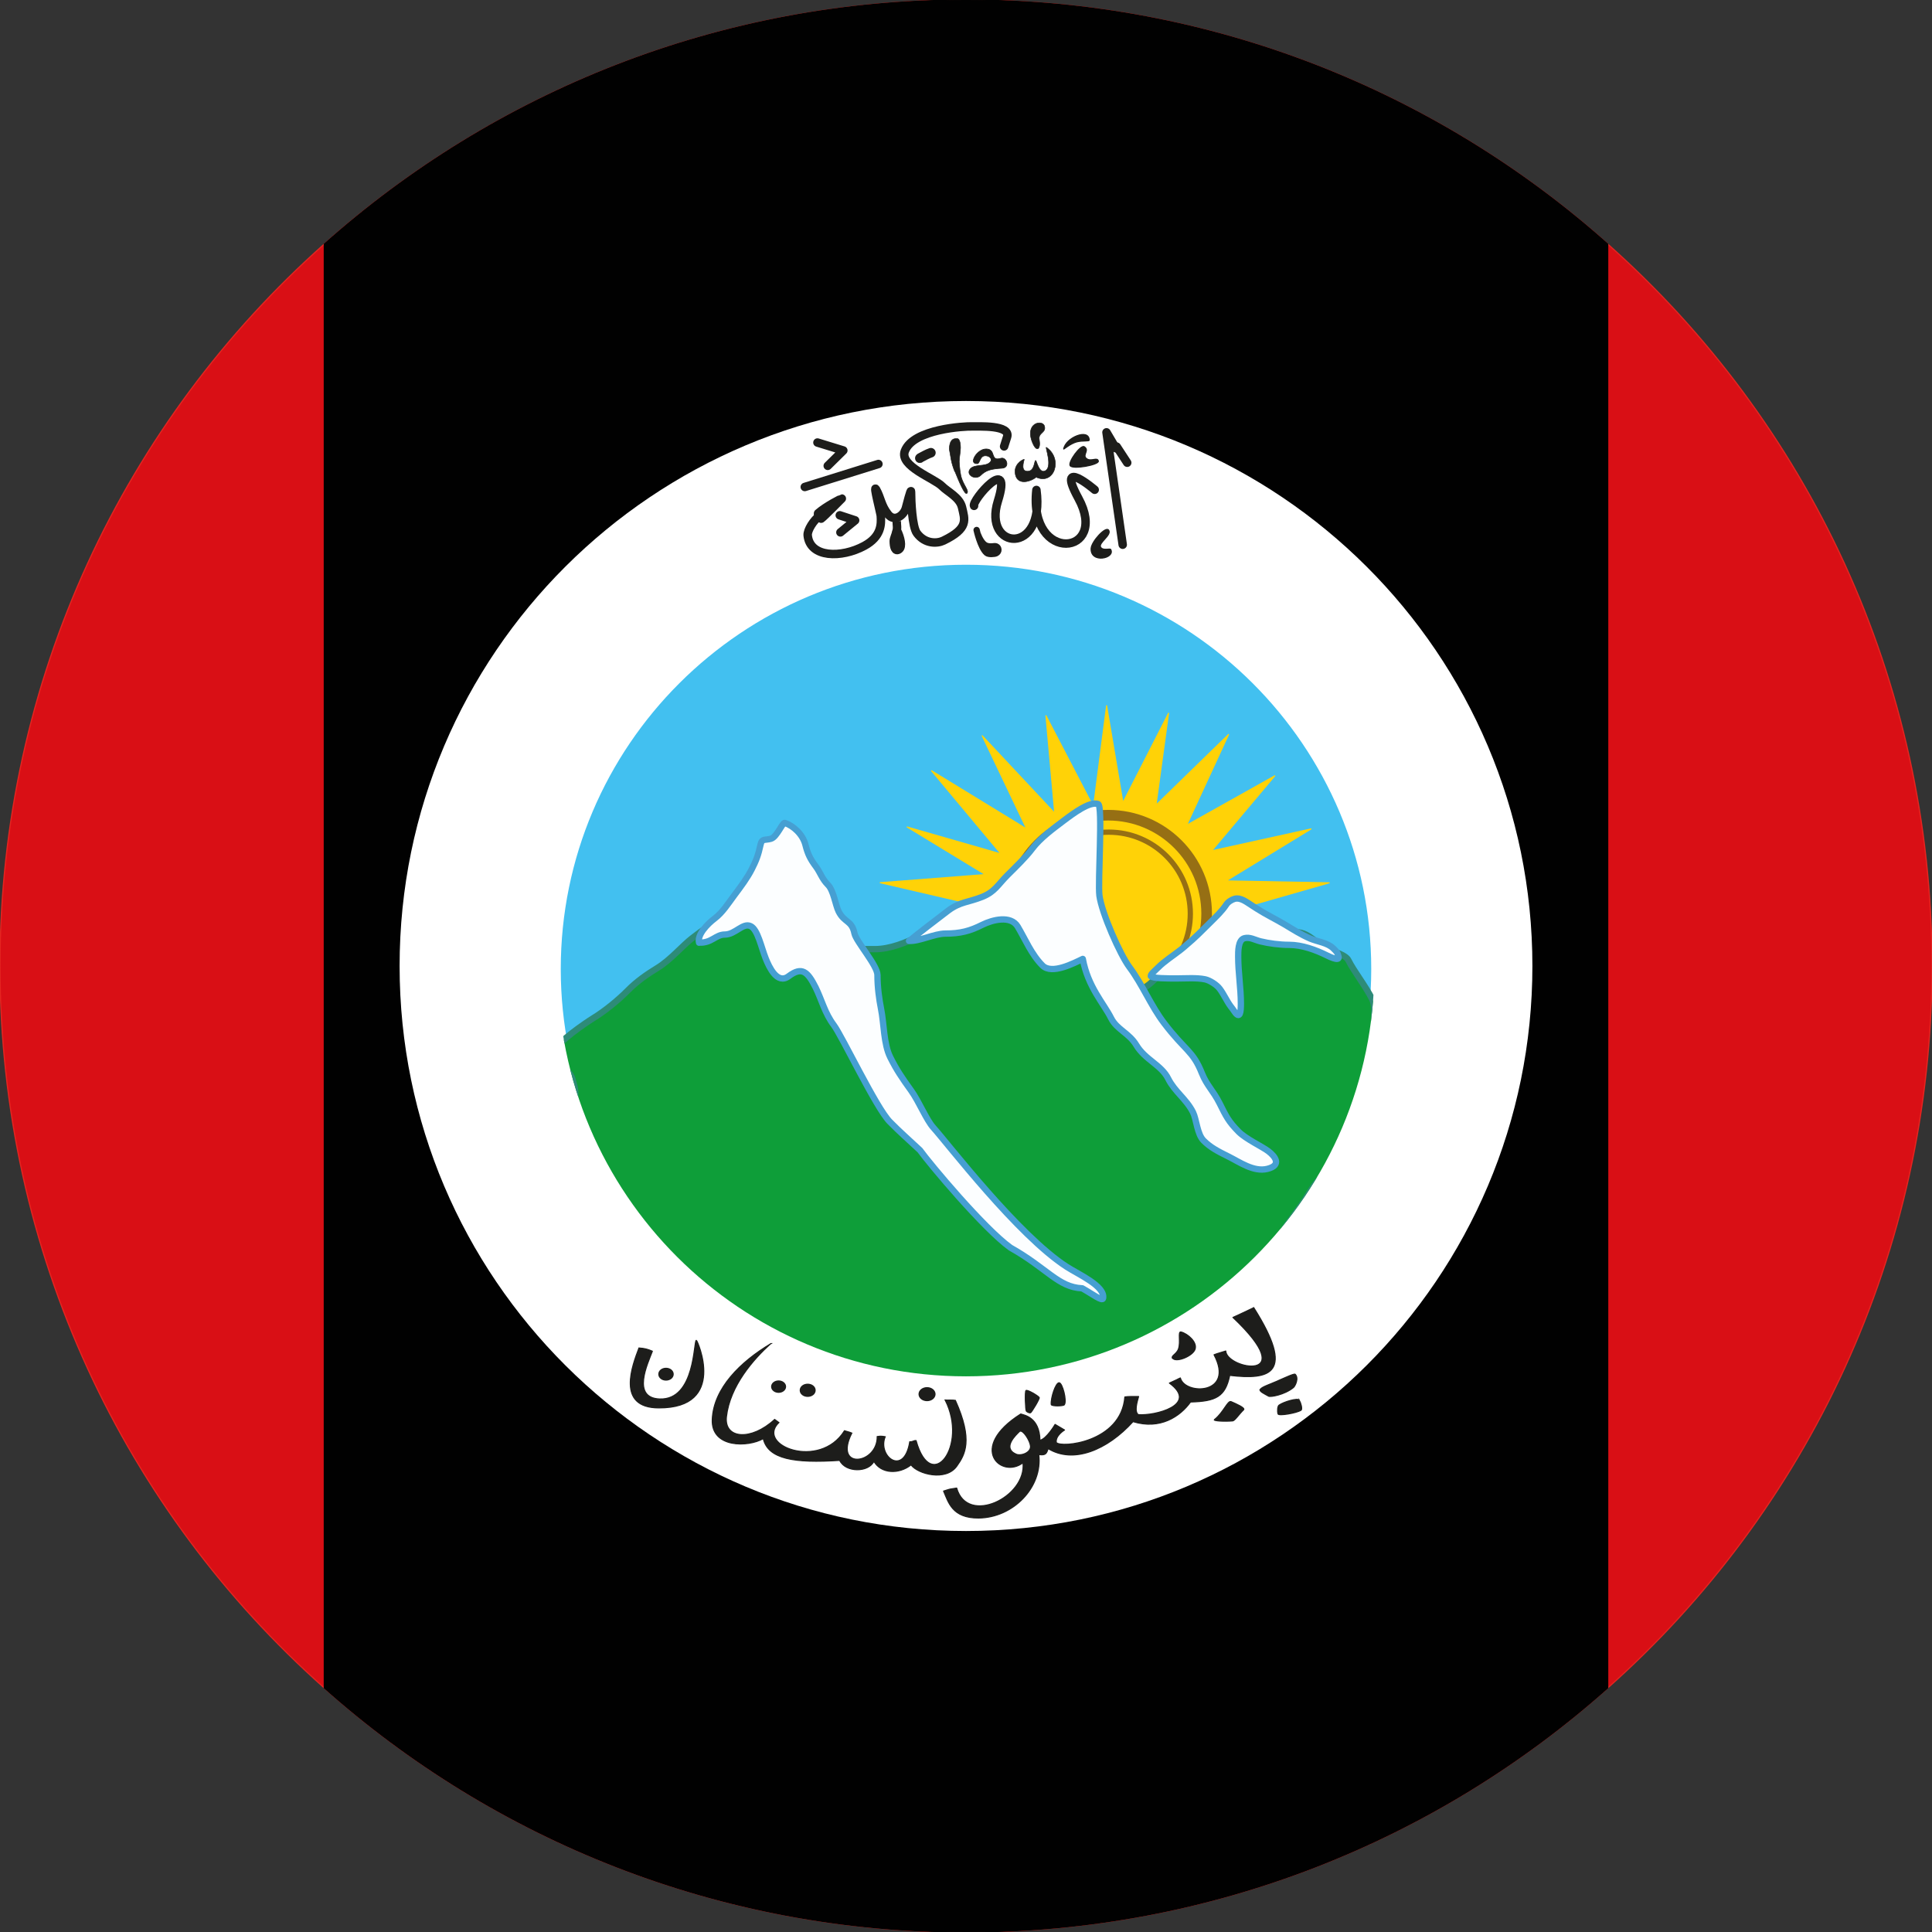 <?xml version="1.0" encoding="UTF-8"?><svg id="Layer_1" xmlns="http://www.w3.org/2000/svg" xmlns:xlink="http://www.w3.org/1999/xlink" viewBox="0 0 180 180"><rect x="0" y="0" width="180" height="180" fill="#333333" stroke="none"/><defs><style>.cls-1{stroke-width:.26px;}.cls-1,.cls-2,.cls-3,.cls-4,.cls-5,.cls-6,.cls-7,.cls-8,.cls-9,.cls-10,.cls-11,.cls-12,.cls-13,.cls-14{stroke-linecap:round;stroke-linejoin:round;}.cls-1,.cls-15,.cls-3,.cls-4,.cls-16,.cls-5,.cls-6,.cls-8,.cls-10,.cls-17,.cls-12,.cls-13,.cls-14{stroke:#1d1d1b;}.cls-1,.cls-15,.cls-4,.cls-16,.cls-8,.cls-10,.cls-12,.cls-13,.cls-14{fill:#1d1d1b;}.cls-2{stroke:#ffd207;}.cls-2,.cls-15,.cls-4,.cls-16,.cls-5,.cls-18,.cls-7,.cls-8,.cls-10,.cls-17,.cls-19{fill-rule:evenodd;}.cls-2,.cls-15,.cls-8{stroke-width:.1px;}.cls-2,.cls-9,.cls-11{fill:#ffd207;}.cls-20{fill:#42c0f0;stroke:#fff;stroke-width:.57px;}.cls-3,.cls-21,.cls-6{fill:none;}.cls-3,.cls-5,.cls-17{stroke-width:.79px;}.cls-22{fill:#010101;stroke:#010101;stroke-width:.1px;}.cls-21,.cls-23{stroke-width:0px;}.cls-4,.cls-7,.cls-19{stroke-width:.59px;}.cls-16{stroke-width:.05px;}.cls-5,.cls-23,.cls-17{fill:#fff;}.cls-18{fill:#d90f15;stroke:#e52520;stroke-width:.11px;}.cls-6{stroke-width:.89px;}.cls-7{fill:#fcfeff;stroke:#469fd2;}.cls-24{clip-path:url(#clippath);}.cls-9{stroke-width:.99px;}.cls-9,.cls-11{stroke:#966f14;}.cls-10{stroke-width:.06px;}.cls-11{stroke-width:.49px;}.cls-12{stroke-width:.26px;}.cls-13{stroke-width:.27px;}.cls-19{fill:#0e9e39;stroke:#2e8b78;}.cls-14{stroke-width:.29px;}</style><clipPath id="clippath"><path class="cls-21" d="M128.04,90.28c0,20.96-17.03,37.95-38.04,37.95s-38.04-16.99-38.04-37.95,17.03-37.95,38.04-37.95,38.04,16.99,38.04,37.95h0Z"/></clipPath></defs><path class="cls-18" d="M180,90c0,26.76-11.67,50.79-30.21,67.26-15.89,14.15-36.83,22.74-59.79,22.74s-43.89-8.59-59.79-22.74C11.68,140.79,0,116.76,0,90S11.68,39.21,30.21,22.74C46.11,8.59,67.05,0,90,0s43.9,8.59,59.79,22.74c18.54,16.47,30.21,40.5,30.21,67.26Z"/><path class="cls-22" d="M149.79,22.74v134.52c-15.89,14.15-36.83,22.74-59.79,22.74s-43.89-8.59-59.79-22.74V22.74C46.11,8.59,67.05,0,90,0s43.9,8.59,59.79,22.74Z"/><g id="g7382"><path id="path4548" class="cls-23" d="M142.77,90c0,29.07-23.63,52.64-52.77,52.64s-52.77-23.57-52.77-52.64,23.63-52.64,52.77-52.64,52.77,23.57,52.77,52.64h0Z"/><path id="path1879" class="cls-20" d="M128.04,90.28c0,20.96-17.03,37.95-38.04,37.95s-38.04-16.99-38.04-37.95,17.03-37.95,38.04-37.95,38.04,16.99,38.04,37.95h0Z"/><path id="path6326" class="cls-2" d="M111.02,85.92l12.82-3.67-9.61-.18,7.92-4.84-9.26,2.04,5.88-6.99-8.21,4.6,3.9-8.45-6.76,6.58,1.17-8.56-4.25,8.33-1.52-9.03-1.22,9.44-4.43-8.51.82,9.09-6.76-7.22,4.14,8.68-8.86-5.42,6.47,7.75-8.74-2.51,7.28,4.43-9.79.76,11.77,2.74,17.25.93h0Z"/><path id="path5435" class="cls-9" d="M112.42,85.13c0,5.07-4.11,9.18-9.18,9.18s-9.18-4.11-9.18-9.18,4.11-9.18,9.18-9.18,9.18,4.11,9.18,9.18Z"/><path id="path6324" class="cls-11" d="M110.9,85.13c0,4.2-3.4,7.6-7.6,7.6s-7.6-3.4-7.6-7.6,3.4-7.6,7.6-7.6,7.6,3.4,7.6,7.6Z"/><g class="cls-24"><path id="path2768" class="cls-19" d="M52.15,97.49c-.37-.28,2.48-2.24,3.09-2.61,1.1-.67,2.36-1.7,3.26-2.61.82-.83,1.78-1.5,2.75-2.09,1.24-.76,2.33-2.08,3.26-2.79,1.08-.82,1.75-1.32,2.92-1.92.97-.49,2.17-.35,3.26-.35,1.17,0,2.69,1.34,3.26,1.92.67.68,1.21,1.18,2.06,1.39.81.2,1.91,0,2.75,0h2.75c1.41,0,2.94-.62,4.12-1.22,1.16-.59,2.04-.94,3.43-1.22.94-.19,2.2-.77,3.09-1.22.95-.48,2.02-.87,3.09-.87,2.29,0,4.98,2.44,6.7,3.83,1.11.9,2,1.95,2.75,2.96.69.93-.53,1.57,1.2,1.57.79,0,1.73-1.06,2.06-1.39.9-.91,1.67-1.22,2.92-1.22,1.8,0,2.54.39,3.6-.7.54-.55.71-1.44,1.03-2.09.36-.73,1.62-.46,2.06-.35.66.17,1.28.35,2.23.35.64,0-.84,0,1.03,0,1.14,0,2.02,1.23,2.86,1.57.73.29,1.7.54,1.95,1.04.5,1.01,1.62,2.42,2.23,3.66.42.85,0,3.07,0,4.01v3.66c0,2.08-1.24,3.74-2.06,5.4-.88,1.79-2.8,3.23-3.78,4.88-1.1,1.86-2.71,3.58-3.6,5.4-.74,1.5-1.62,1.1-2.06,2.44-.21.63-2.03,1.65-2.58,2.09-1.64,1.33-3.55,2.06-5.32,3.14-1.21.74-2.22,1.47-3.26,2.26-1.39,1.06-3.35,1.17-4.81,1.92-1.99,1.01-3.43,1.22-5.66,1.22h-8.41c-1.66,0-3.39-.59-4.64-1.22-1.52-.77-3.5-1.22-5.15-1.22-1.43,0-3.06-1.56-4.46-1.92-2.11-.54-3.87-1.87-5.66-2.96-1.6-.98-2.37-1.71-3.6-2.96-.99-1-1.75-1.84-2.58-2.96-1.19-1.61-2.14-3-3.26-4.53-.82-1.11-1.3-2.89-2.23-3.83-.59-.6-.6-2.96-1.03-3.83-.31-.63,0-2.1-.17-2.79-.31-1.24-.29-1.17-1.2-2.09-.52-.52-.34-.89-.17-1.74h0Z"/></g><path id="path2772" class="cls-7" d="M65.13,87.83c-.19-.74.77-1.74,1.46-2.26.73-.55,1.28-1.43,1.81-2.14.64-.85,1.25-1.67,1.65-2.47.39-.77.58-1.22.82-2.31.13-.55.39-.34.97-.51.55-.17,1.07-1.54,1.28-1.47.8.27,1.67,1.06,1.92,2.04.21.84.45,1.33.97,2.02.42.56.56,1.14,1.13,1.71.52.52.7,1.89.99,2.47.54,1.08,1.23.81,1.48,2.06.15.74,2.14,2.98,2.14,3.87,0,1.15.16,2.27.33,3.13.29,1.44.24,3.3.87,4.55.58,1.16,1.09,1.91,1.94,3.09.73,1.02,1.42,2.73,2.06,3.44,1.34,1.48,7.87,10.03,12.44,12.98,1.1.71,3.6,1.8,3.38,2.93-.06.32-1-.41-1.94-.93-2.25-.1-3.24-1.85-6.69-3.79-2.46-1.77-7.51-7.8-8.43-9.08-1.23-1.15-1.81-1.64-2.8-2.64-1.26-1.26-4.45-7.98-5.23-9.02-.83-1.1-1.13-2.37-1.69-3.5-.73-1.45-1.26-1.99-2.51-1.05-1.07.81-1.83-.87-2.14-1.65-.42-1.05-.74-2.69-1.4-3.01-.72-.36-1.44.78-2.41.78-.86,0-1.23.81-2.39.75h0Z"/><path id="path3659" class="cls-7" d="M84.72,87.66c.46-.4,2.81-2.21,3.62-2.82,1.11-.83,1.87-.76,3.17-1.28,1.18-.47,1.46-1.13,2.35-2.02.82-.82,1.7-1.66,2.31-2.47.74-.98,1.87-1.81,2.97-2.64.92-.69,2.4-1.79,3.17-1.52.45.15-.04,7.3.12,8.53.22,1.64,1.92,5.49,2.8,6.67,1.21,1.62,1.99,3.58,3.21,5.19,1.98,2.61,2.69,2.56,3.54,4.7.47,1.16,1.04,1.59,1.65,2.8.6,1.2.82,1.68,1.77,2.64.69.69,2.16,1.36,2.76,1.81.64.48,1.28,1.31-.08,1.65-1.29.32-2.61-.65-3.63-1.15-.99-.49-1.68-.85-2.31-1.48-.61-.61-.66-1.97-.99-2.64-.62-1.24-1.69-1.9-2.31-3.13-.64-1.29-2.15-1.76-2.97-3.13-.68-1.13-1.81-1.44-2.35-2.51-.69-1.38-2.16-2.91-2.64-5.52-.84.4-2.88,1.48-3.75.62-1.04-1.04-1.61-2.46-2.31-3.63-.65-1.08-2.35-.64-3.3-.17-1.15.58-2.05.82-3.46.82-.99,0-2.43.74-3.37.68h0Z"/><path id="path3661" class="cls-7" d="M107.23,90.94c-.09-.12.38-.51.65-.78.64-.64,1.41-1.11,2.13-1.68.17-.13.33-.27.49-.41.84-.7,1.49-1.37,2.27-2.14.53-.53,1.07-1.03,1.48-1.65.16-.25.5-.46.78-.54.59-.15,1.15.34,1.61.62.15.09.3.19.45.29.86.55,1.74.97,2.6,1.48.82.49,1.51.94,2.39,1.32.66.28,1.61.38,2.14.91.3.3.39.35.49.78.12.49-.98-.08-1.07-.12-1.07-.53-2.33-.99-3.54-.99-.86,0-1.87-.13-2.68-.33-.51-.13-.96-.42-1.48-.29-.61.15-.58,1.3-.58,1.73,0,1.46.25,2.91.25,4.37,0,.76-.07,1.53-.62.7-.1-.16-.22-.3-.33-.45-.39-.53-.63-1.12-1.03-1.65-.27-.36-.92-.78-1.36-.87-.79-.16-1.83-.08-2.64-.08-.9,0-2.25,0-2.41-.21h0Z"/></g><g id="g7367"><path id="path6817" class="cls-15" d="M71.83,125.18c-2.85,1.7-5.34,4.15-5.47,7.06-.12,2.7,3.37,2.6,4.75,1.79.45,1.91,2.88,2.31,7.12,2.03.56,1.16,2.69,1.13,3.19.09.67,1.16,2.32,1.23,3.46.33.64.86,3.24,1.55,4.26.12.77-1.08,1.54-2.41-.13-6.13-.3-.05-.68-.01-.95-.03,2.16,4.25-1.3,8.85-2.71,3.78-.24-.03-.26.12-.59.11-.54,3.3-3.03,1.34-2.29-.47-.12-.02-.37-.09-.74-.02.02,2.62-4.11,3.13-2.37-.32-.48-.18.18.04-.68-.22-2.32,3.71-8.31,1.36-6.11-.77-.03-.03-.28-.18-.4-.28-2.2,2.03-4.72,1.82-4.49-.26.33-2.88,2.53-5.37,4.13-6.81h0Z"/><path id="path5526" class="cls-12" d="M62.64,128.03c0,.26-.26.47-.59.47s-.59-.21-.59-.47h0c0-.26.26-.47.59-.47.33,0,.59.21.59.47h0Z"/><path id="path5528" class="cls-13" d="M75.86,129.53c0,.27-.27.48-.61.48s-.61-.21-.61-.48h0c0-.27.27-.48.61-.48s.61.21.61.48h0Z"/><path id="path5530" class="cls-1" d="M73.11,129.19c0,.25-.26.45-.57.45s-.57-.2-.57-.45h0c0-.25.26-.45.57-.45s.57.2.57.45h0Z"/><path id="path5532" class="cls-14" d="M87.02,129.89c0,.28-.29.51-.65.51s-.65-.23-.65-.51h0c0-.28.29-.51.65-.51.36,0,.65.23.65.51h0Z"/><path id="path5534" class="cls-8" d="M59.53,125.59c-.6,1.59-2.16,5.57,1.84,5.58,6.41.03,3.6-6.3,3.51-6.3-.27,0-.07,5.6-3.43,5.47-2.63-.11-1.11-3.29-.67-4.45-.42-.18-.72-.27-1.26-.3h0Z"/><path id="path6421" class="cls-8" d="M116.8,121.84c-.94.43-1.11.54-1.93.9,6.45,6.11-.58,4.83-.67,3.13-.44.15-.71.2-1.09.35,1.96,3.72-2.71,3.79-3.14,2.16-.48.22-.05.05-1.02.48,2.77,2.04-1.37,3.07-2.9,2.94-.39-.3-.1-1.21.03-1.69-.6,0-.92-.01-1.28.04-.34,4.27-6,4.78-6.39,4.24-.09-.65.77-1.16.77-1.16l-.88-.52s-.79,1.35-1.41,1.48c-.04-2.14-1.45-2.34-1.79-2.45-4.99,3.16-1.81,6.09.21,4.54.35,3.2-5.18,5.87-6.18,2.36-.86.15-.38.02-1.22.28.45,1.03.79,2.52,3.25,2.51,3.24-.02,5.99-2.88,5.62-5.91.63.08.72-.07.87-.56,2.34,1.44,5.5.15,7.91-2.51,2.53.77,4.38-.47,5.36-1.83,2.39-.06,3.24-.51,3.65-2.48,3.76.44,6.15-.13,2.23-6.32h0ZM95.04,133.34c.29-.1.91.85.97,1.38.07.6-.87.97-1.35.76-1.33-.59.03-1.82.32-2.11.02-.02.03-.03.05-.04h0Z"/><path id="path7333" class="cls-15" d="M95.62,131.47c-.08-.08-.15-1.85-.03-1.92.14-.09,1.08.46,1.23.65.08.1-.69,1.34-.79,1.41-.11.07-.33-.06-.41-.14h0Z"/><path id="path7335" class="cls-15" d="M98.67,128.83c-.32,0-.78,1.4-.73,2.02.01.18,1.12.16,1.22.03.26-.35-.17-2.04-.48-2.05h0Z"/><path id="path7337" class="cls-15" d="M109.3,126.59c-.32-.25.32-.38.5-.93.22-.66-.09-1.65.24-1.56.62.16,1.53.95,1.3,1.61-.21.61-1.62,1.21-2.05.88h0Z"/><path id="path7339" class="cls-15" d="M113.15,132.26c.85-.67,1.23-1.81,1.55-1.67.46.2,1.35.58,1.16.76-.4.38-.81,1.01-1.01,1.03-.76.07-1.88.01-1.7-.13h0Z"/><path id="path7341" class="cls-15" d="M117.42,129.43c.21-.24.86-.44,1.47-.71.85-.37,1.69-.77,1.78-.68.37.37-.01,1.1-.16,1.23-.84.69-2.15.9-2.31.81-.41-.23-.93-.46-.78-.65h0Z"/><path id="path7343" class="cls-15" d="M121.05,130.45c-.13-.23-1.45.15-1.89.47-.12.09-.17.5-.09.81.05.21,1.71-.07,2.14-.34.16-.1-.02-.7-.16-.95h0Z"/></g><g id="g7346"><path id="path6328" class="cls-3" d="M76.16,41.23l2.41.74-1.45,1.43"/><path id="path7215" class="cls-3" d="M74.98,45.37l6.86-2.14"/><path id="path8987" class="cls-3" d="M78.24,48.01l1.43.47-1.37,1.12"/><g id="g3665"><path id="path10765" class="cls-3" d="M93.55,41.59s.12-.4.27-.85c.42-1.19-2.73-.99-3.24-1.01-.65-.03-5.51.22-6.28,2.3-.52,1.4,2.73,2.53,3.46,3.26.52.53,1.65,1.04,1.87,1.98.26,1.15.65,1.95-1.73,3.1-.58.28-1.71.33-2.47-.69-.45-.6-.55-3.02-.55-3.87,0-.38-.42,1.31-.47,1.48-.18.73-1.07,1.39-1.67.63-.66-.83-.67-1.54-1.12-2.33-.29-.51.42,2.21.44,2.47.06.79.05,1.94-1.54,2.8-2.13,1.15-5.07,1.12-5.27-.99-.04-.47.55-1.41,1.1-1.8"/><path id="path1887" class="cls-5" d="M76.22,47.82c.77-.67,2.16-1.37,2.21-1.37,0,0-1.68,1.71-1.92,1.87-.08.05-.36-.43-.29-.49h0Z"/><path id="path2778" class="cls-17" d="M83.55,48.53c-.02.36.1.67-.05,1.05-.04.25-.23.6-.23.83,0,.51.13,1.06.51.75.3-.24.13-1.06-.22-1.76"/></g><path id="path3670" class="cls-6" d="M86.73,42.18c-.36.12-.67.31-1,.48-.01,0-.02.02-.03.03"/><path id="path4557" class="cls-16" d="M88.95,43.93c-.37-.91-.37-1.44-.51-2.11.04-.7.24-.99.73-.96.29.01.32.63.32.85,0,.41-.12.89-.12,1.3.03.44.07,1.18.26,1.66.26.68.66,1.07.46,1.29-.2.23-.79-1.21-1.12-2.03h0Z"/><path id="path1889" class="cls-3" d="M90.75,47.13c-.24-.49,3.65-4.99,2.22-.44-1.43,4.55,4.42,5.13,3.59-1.04-.76,6.95,6.83,6.11,3.91.77-2.15-3.93,1.52-.79,1.52-.79"/><path id="path2781" class="cls-4" d="M90.99,49.38s.36,1.63.93,2.13c.18.16.73.11.88.04.32-.15.26-.54.02-.64-.19-.08-.48.09-.91-.06s-.72-.85-.79-1.03"/><path id="path3701" class="cls-10" d="M91.07,43.19c-.9.1-.06-1.39.83-1.36.95.03.29,1.19,1.35.87.52-.16.89.86.12.92-1.07.07-1.52.2-1.99.66-.5.5-1.41-.04-1-.57.38-.5,1.43-.19,1.86-.64.27-.27-.02-.54-.27-.59-.7-.16-.64.69-.91.72h0Z"/><path id="path4592" class="cls-16" d="M95.42,42.81c.02-.08-.9.32-.85,1.18.08,1.27,1.35.95,1.97.47,1.69.77,2.52-1.71.95-2.78-.16-.11.66,1.93-.17,2.21-.53.18-.74-.99-.83-.99-.13,0-.09.93-.67,1-.76.09-.46-.84-.39-1.11h0Z"/><path id="path5479" class="cls-16" d="M96.21,41.28c-.17-.39-.4-1.15.06-1.64.34-.35.96-.31,1.05.09.15.61-.61.57-.49,1.23.15.89-.24,1.22-.62.32h0Z"/><path id="path6568" class="cls-15" d="M101.66,51.07c-.11,1.47,2.29.95,1.82.12-.07-.11-.71.14-.93-.2-.27-.41,1.09-1.15.73-1.61-.28-.36-1.57,1.06-1.62,1.7h0Z"/><path id="path7019" class="cls-5" d="M104.6,50.75l-1.51-10.47.87,1.48"/><path id="path8791" class="cls-3" d="M105.02,43.11l-.98-1.5"/><path id="path3752" class="cls-8" d="M99.1,41.84c.17-1.07,2.35-1.96,2.38-.84,0,.14-.59.02-1.17.17-.61.17-1.22.72-1.22.67h0Z"/><path id="path4639" class="cls-15" d="M101.01,41.62c-.33-.2-1.51,1.4-1.31,1.76.22.39,2.7-.07,2.63-.42-.08-.42-.69.1-1.11-.24s.34-.77-.22-1.11h0Z"/></g></svg>